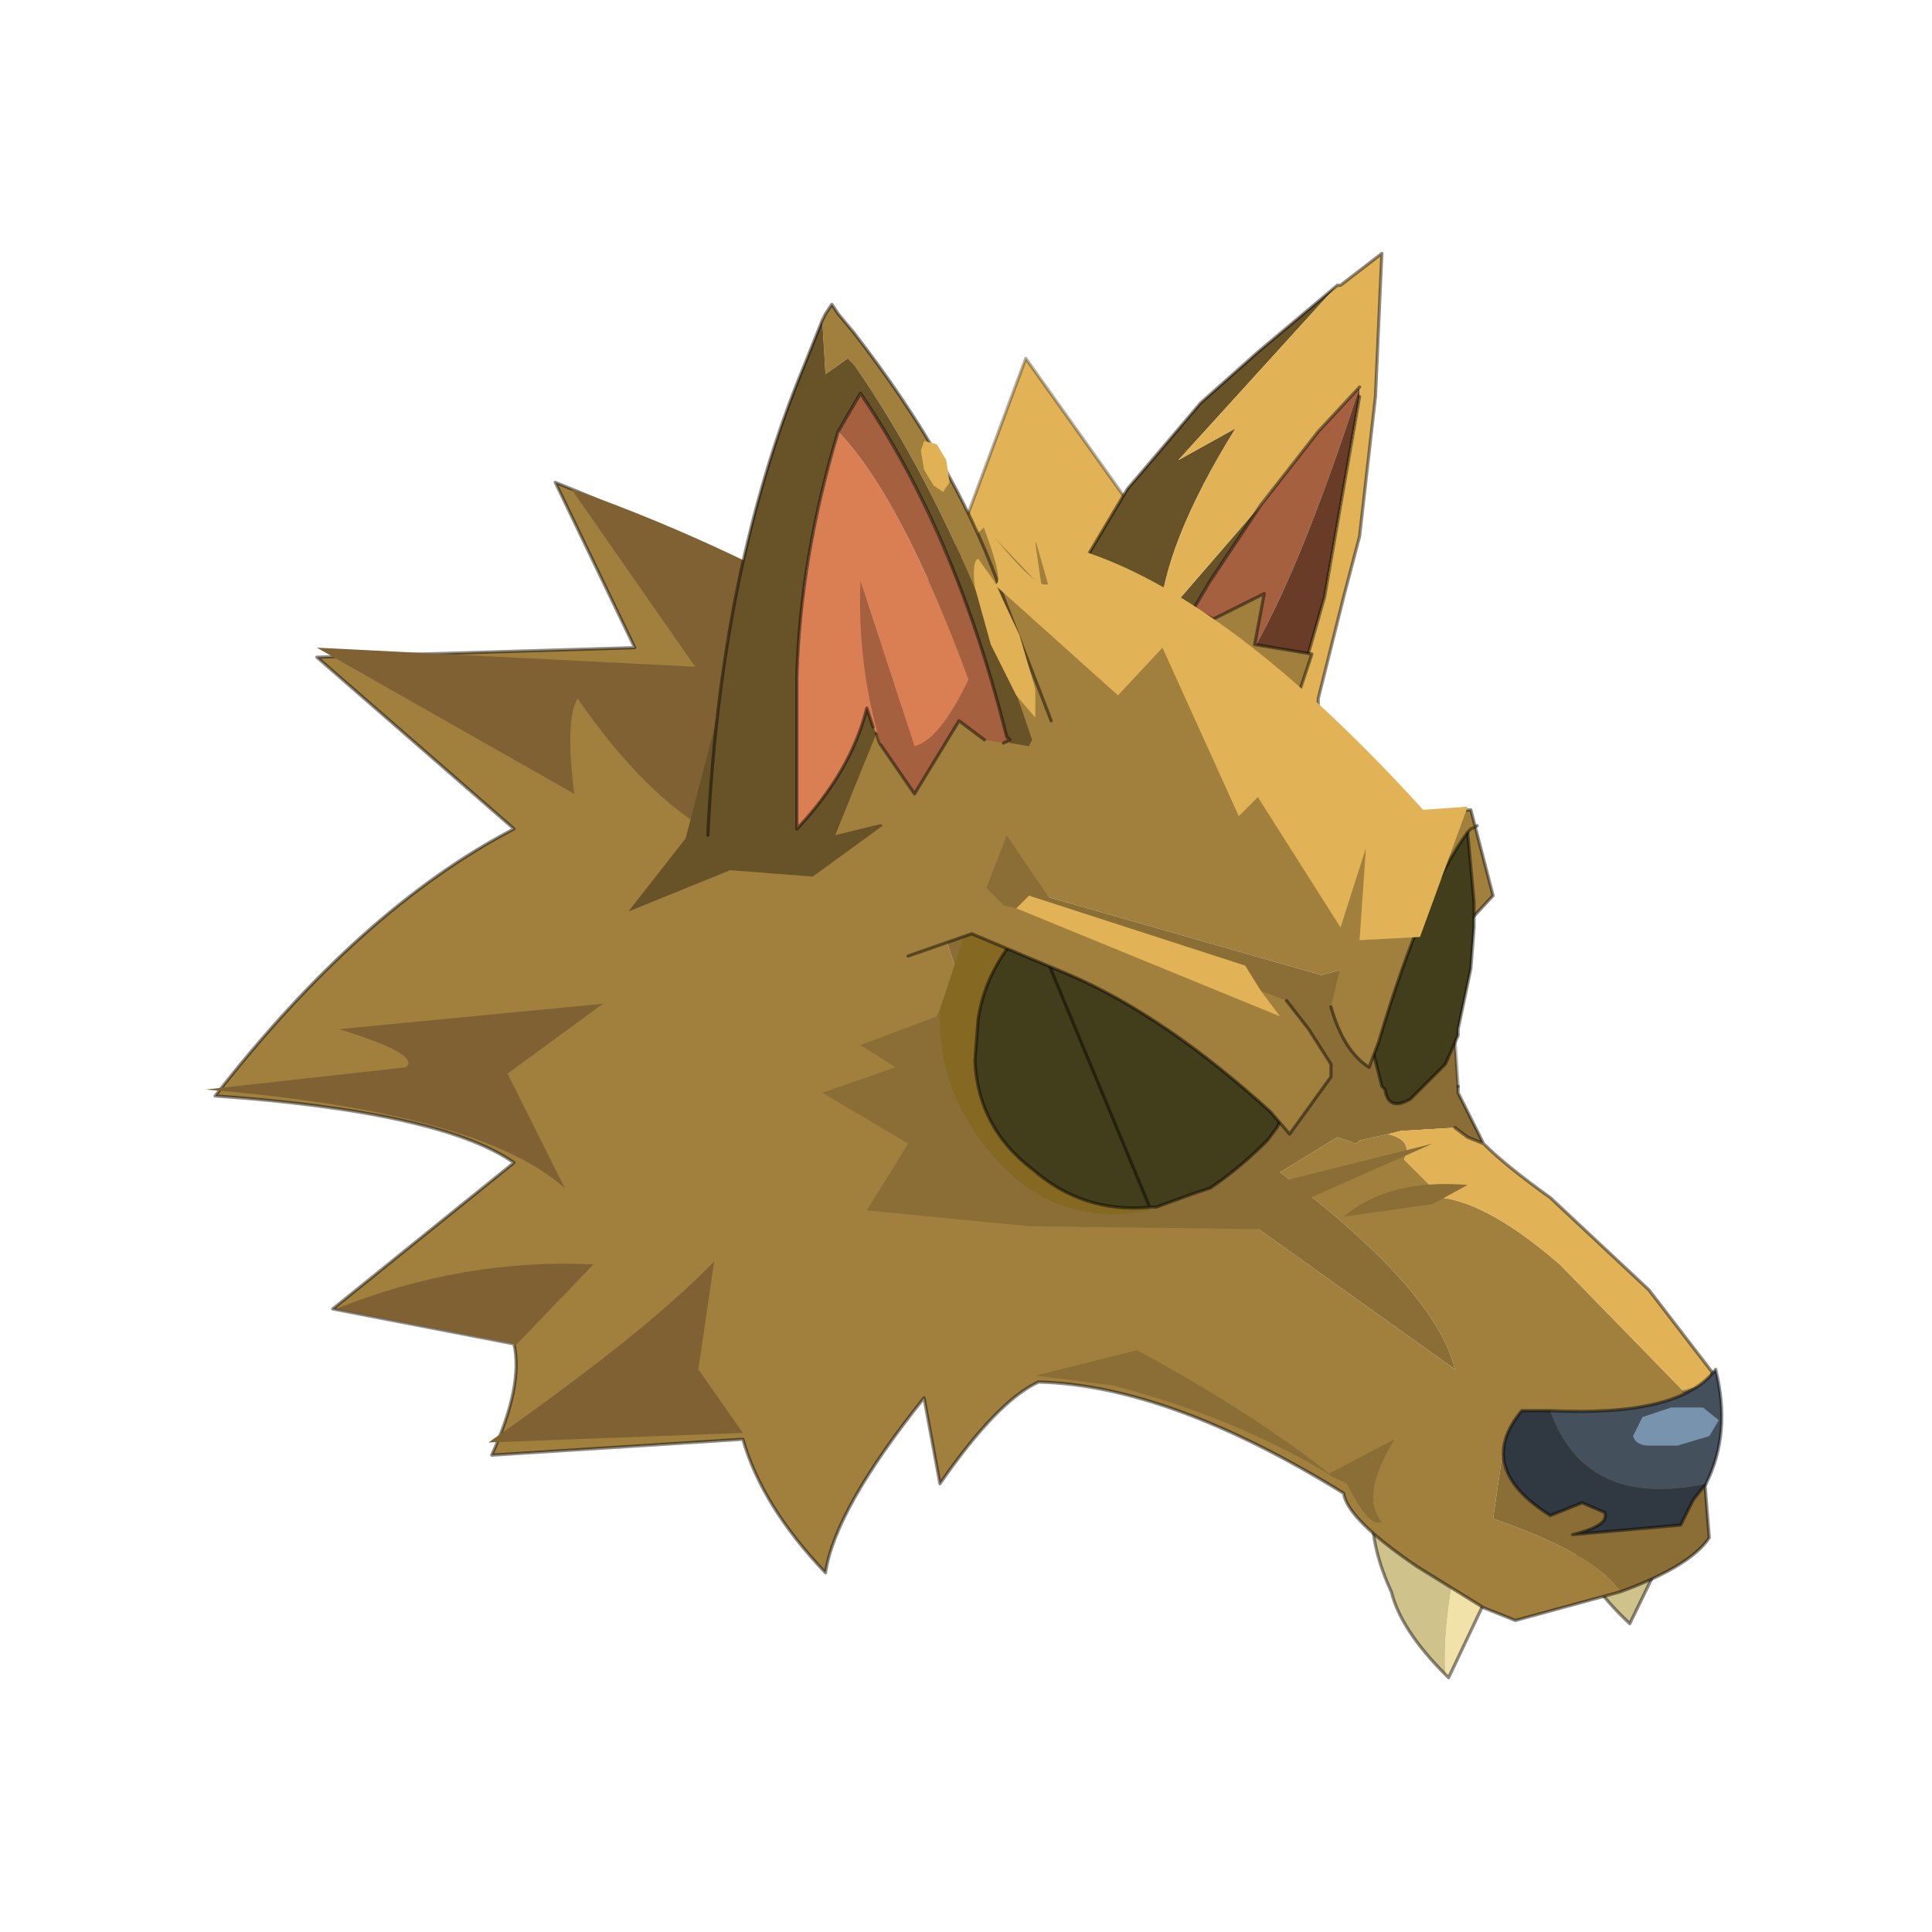 <?xml version="1.0" encoding="UTF-8" standalone="no"?>
<svg xmlns:xlink="http://www.w3.org/1999/xlink" height="440.0px" width="440.0px" xmlns="http://www.w3.org/2000/svg">
  <g transform="matrix(10.0, 0.0, 0.0, 10.0, 0.0, 0.0)">
    <use height="44.0" transform="matrix(0.909, 0.0, 0.0, 0.909, 2.0, 2.0)" width="44.0" xlink:href="#sprite0"/>
  </g>
  <defs>
    <g id="sprite0" transform="matrix(1.0, 0.0, 0.0, 1.0, 0.0, 0.0)">
      <use height="44.0" transform="matrix(1.0, 0.0, 0.0, 1.0, 0.0, 0.0)" width="44.0" xlink:href="#shape0"/>
      <use height="22.4" transform="matrix(1.593, 0.0, 0.0, 1.593, 2.95, 4.15)" width="23.85" xlink:href="#sprite1"/>
    </g>
    <g id="shape0" transform="matrix(1.0, 0.0, 0.0, 1.0, 0.0, 0.0)">
      <path d="M44.0 44.0 L0.0 44.0 0.0 0.0 44.0 0.0 44.0 44.0" fill="#43adca" fill-opacity="0.0" fill-rule="evenodd" stroke="none"/>
    </g>
    <g id="sprite1" transform="matrix(1.0, 0.0, 0.0, 1.0, 0.0, 0.0)">
      <use height="22.4" transform="matrix(1.0, 0.0, 0.0, 1.0, 0.0, 0.0)" width="23.85" xlink:href="#sprite2"/>
    </g>
    <g id="sprite2" transform="matrix(1.0, 0.0, 0.0, 1.0, 10.85, 23.7)">
      <use height="22.4" transform="matrix(1.0, 0.0, 0.0, 1.0, -10.85, -23.7)" width="23.85" xlink:href="#shape1"/>
    </g>
    <g id="shape1" transform="matrix(1.0, 0.0, 0.0, 1.0, 10.85, 23.7)">
      <path d="M0.75 -18.55 L2.05 -22.05 4.15 -19.1 3.2 -18.45 0.75 -18.55" fill="#e1b356" fill-rule="evenodd" stroke="none"/>
      <path d="M0.75 -18.55 L2.05 -22.05 4.15 -19.1 3.2 -18.45" fill="none" stroke="#000000" stroke-linecap="round" stroke-linejoin="round" stroke-opacity="0.302" stroke-width="0.05"/>
      <path d="M11.55 -2.15 Q10.85 -2.8 10.65 -3.45 10.35 -4.15 10.4 -4.65 L12.5 -4.1 11.55 -2.15" fill="#cfc28a" fill-rule="evenodd" stroke="none"/>
      <path d="M11.55 -2.15 L12.5 -4.1 10.4 -4.65 Q10.35 -4.15 10.65 -3.45 10.85 -2.8 11.55 -2.15 Z" fill="none" stroke="#000000" stroke-linecap="round" stroke-linejoin="round" stroke-opacity="0.451" stroke-width="0.05"/>
      <path d="M3.9 -16.65 L3.85 -16.65 3.85 -16.7 4.95 -18.55 5.75 -19.75 6.65 -20.9 7.3 -21.6 Q6.15 -18.05 5.25 -16.9 L5.3 -17.95 3.9 -16.65" fill="#a4603f" fill-rule="evenodd" stroke="none"/>
      <path d="M2.1 -17.25 L2.4 -17.9 3.65 -20.0 3.95 -20.35 4.8 -21.35 5.7 -22.15 6.95 -23.2 4.45 -20.45 5.35 -20.95 Q4.2 -19.1 4.15 -17.9 L5.75 -19.75 4.95 -18.55 3.85 -16.7 2.1 -17.25" fill="#685227" fill-rule="evenodd" stroke="none"/>
      <path d="M7.3 -21.6 L7.3 -21.45 6.75 -18.3 6.35 -16.9 6.35 -16.8 6.05 -17.0 5.8 -17.25 5.2 -16.55 5.25 -16.9 Q6.15 -18.05 7.3 -21.6" fill="#693c27" fill-rule="evenodd" stroke="none"/>
      <path d="M6.95 -23.2 L7.0 -23.2 7.65 -23.7 7.55 -21.45 7.3 -19.25 7.05 -18.3 6.65 -16.7 6.65 -16.65 6.65 -16.6 6.5 -16.45 6.5 -16.4 3.9 -16.65 5.3 -17.95 5.25 -16.9 5.2 -16.55 5.8 -17.25 6.05 -17.0 6.35 -16.8 6.35 -16.9 6.75 -18.3 7.3 -21.45 7.3 -21.6 6.65 -20.9 5.75 -19.75 4.15 -17.9 Q4.2 -19.1 5.35 -20.95 L4.45 -20.45 6.95 -23.2" fill="#e1b356" fill-rule="evenodd" stroke="none"/>
      <path d="M2.1 -17.25 L2.4 -17.9 3.65 -20.0 3.95 -20.35 4.8 -21.35 5.7 -22.15 6.95 -23.2 7.0 -23.2 7.65 -23.7 7.55 -21.45 7.3 -19.25 7.05 -18.3 6.65 -16.7 6.65 -16.65 6.65 -16.6 6.5 -16.45 M3.9 -16.65 L3.85 -16.65 3.85 -16.7 M5.25 -16.9 L5.2 -16.55 5.8 -17.25 6.05 -17.0 6.35 -16.8 6.35 -16.9 6.75 -18.3 7.3 -21.45 M5.75 -19.75 L4.95 -18.55 3.85 -16.7 M7.3 -21.6 L6.65 -20.9 5.75 -19.75 M3.9 -16.65 L5.3 -17.95 5.25 -16.9" fill="none" stroke="#000000" stroke-linecap="round" stroke-linejoin="round" stroke-opacity="0.451" stroke-width="0.05"/>
      <path d="M9.65 -3.3 L8.7 -1.3 8.65 -1.35 Q8.6 -2.2 8.9 -3.5 L9.65 -3.3" fill="#f0e2a8" fill-rule="evenodd" stroke="none"/>
      <path d="M8.9 -3.5 Q8.6 -2.2 8.65 -1.35 7.95 -2.05 7.8 -2.65 7.5 -3.3 7.5 -3.85 L8.9 -3.5" fill="#cfc28a" fill-rule="evenodd" stroke="none"/>
      <path d="M8.65 -1.35 L8.7 -1.3 9.65 -3.3 M8.65 -1.35 Q7.95 -2.05 7.8 -2.65 7.5 -3.3 7.5 -3.85" fill="none" stroke="#000000" stroke-linecap="round" stroke-linejoin="round" stroke-opacity="0.451" stroke-width="0.05"/>
      <path d="M3.25 -18.8 L2.2 -19.15 2.3 -18.45 1.4 -19.4 -0.5 -17.6 Q-2.6 -19.0 -5.35 -20.1 L-4.1 -17.5 -9.1 -17.35 -6.0 -14.65 Q-8.4 -13.4 -10.7 -10.45 -7.15 -10.2 -6.0 -9.4 L-8.85 -7.1 -6.0 -6.55 Q-5.85 -5.9 -6.35 -4.8 L-2.4 -5.05 Q-2.1 -4.0 -1.1 -2.95 -0.95 -3.95 0.45 -5.7 L0.7 -4.35 Q1.6 -5.65 2.25 -5.95 4.3 -5.9 7.05 -4.2 7.1 -3.8 8.2 -3.05 L9.25 -2.4 9.75 -2.2 11.4 -2.65 Q11.0 -3.25 9.4 -3.8 L9.55 -4.85 10.1 -4.2 12.7 -4.75 12.7 -4.8 12.7 -5.1 12.75 -5.45 12.8 -5.9 12.4 -5.8 10.45 -7.8 Q9.35 -8.75 8.6 -8.85 L8.0 -9.45 Q8.15 -9.75 7.75 -9.85 L7.3 -9.75 7.25 -9.7 6.95 -9.8 6.05 -9.25 Q8.5 -7.4 8.8 -6.15 L4.6 -9.15 4.55 -9.15 0.75 -9.55 Q1.3 -10.95 1.15 -11.85 L0.6 -13.5 1.8 -13.75 6.7 -12.35 8.75 -12.9 9.4 -13.6 9.05 -14.95 8.25 -14.9 7.45 -15.75 6.35 -16.8 6.55 -17.4 5.65 -17.55 5.8 -18.35 5.0 -17.95 3.25 -18.8" fill="#a1803e" fill-rule="evenodd" stroke="none"/>
      <path d="M11.4 -2.65 Q12.5 -3.05 12.8 -3.5 L12.7 -4.75 10.1 -4.2 9.55 -4.85 9.4 -3.8 Q11.0 -3.25 11.4 -2.65 M9.25 -9.7 L8.85 -10.5 8.85 -10.6 8.7 -12.8 8.75 -12.9 6.7 -12.35 1.8 -13.75 0.6 -13.5 1.15 -11.85 Q1.3 -10.95 0.75 -9.55 L4.55 -9.15 4.6 -9.15 8.8 -6.15 Q8.5 -7.4 6.05 -9.25 L6.95 -9.8 7.25 -9.7 7.3 -9.75 7.75 -9.85 7.95 -9.9 8.8 -9.95 9.0 -9.8 9.25 -9.7" fill="#8b6e35" fill-rule="evenodd" stroke="none"/>
      <path d="M12.8 -5.9 L12.85 -6.1 11.85 -7.4 10.3 -8.85 Q9.6 -9.35 9.25 -9.7 L9.0 -9.8 8.8 -9.95 7.95 -9.9 7.75 -9.85 Q8.15 -9.75 8.0 -9.45 L8.6 -8.85 Q9.35 -8.75 10.45 -7.8 L12.4 -5.8 12.8 -5.9" fill="#e1b356" fill-rule="evenodd" stroke="none"/>
      <path d="M-0.5 -17.6 Q-2.6 -19.0 -5.35 -20.1 L-4.1 -17.5 -9.1 -17.35 -6.0 -14.65 Q-8.4 -13.4 -10.7 -10.45 -7.15 -10.2 -6.0 -9.4 L-8.85 -7.1 -6.0 -6.55 Q-5.85 -5.9 -6.35 -4.8 L-2.4 -5.05 Q-2.1 -4.0 -1.1 -2.95 -0.95 -3.95 0.45 -5.7 L0.7 -4.35 Q1.6 -5.65 2.25 -5.95 4.3 -5.9 7.05 -4.2 7.1 -3.8 8.2 -3.05 L9.25 -2.4 9.75 -2.2 11.4 -2.65 Q12.5 -3.05 12.8 -3.5 L12.7 -4.75 M12.7 -4.8 L12.7 -5.1 12.75 -5.45 12.8 -5.9 12.85 -6.1 11.85 -7.4 10.3 -8.85 Q9.6 -9.35 9.25 -9.7 L8.85 -10.5 8.85 -10.6 M8.7 -12.8 L8.75 -12.9 9.4 -13.6 9.05 -14.95 8.25 -14.9 7.45 -15.75 6.35 -16.8 6.55 -17.4 5.65 -17.55 5.8 -18.35 5.0 -17.95 3.25 -18.8 M8.8 -9.95 L9.0 -9.8 9.25 -9.7" fill="none" stroke="#000000" stroke-linecap="round" stroke-linejoin="round" stroke-opacity="0.451" stroke-width="0.05"/>
      <path d="M4.6 -9.15 L4.55 -9.15 M12.8 -5.9 L12.4 -5.8" fill="none" stroke="#000000" stroke-linecap="round" stroke-linejoin="round" stroke-opacity="0.29" stroke-width="0.05"/>
      <path d="M8.85 -10.6 L8.7 -12.8" fill="none" stroke="#000000" stroke-linecap="round" stroke-linejoin="round" stroke-opacity="0.302" stroke-width="0.05"/>
      <path d="M10.3 -5.5 Q12.35 -5.4 12.9 -6.15 13.15 -5.15 12.75 -4.35 10.85 -3.95 10.3 -5.5" fill="#44505c" fill-rule="evenodd" stroke="none"/>
      <path d="M10.3 -5.5 Q10.85 -3.95 12.75 -4.35 L12.55 -4.1 12.35 -3.7 10.65 -3.55 Q11.25 -3.7 11.15 -3.9 L10.8 -4.05 10.3 -3.85 Q9.1 -4.6 9.85 -5.5 L10.3 -5.5" fill="#303841" fill-rule="evenodd" stroke="none"/>
      <path d="M12.75 -4.35 Q13.15 -5.15 12.9 -6.15 12.35 -5.4 10.3 -5.5 M12.75 -4.35 L12.55 -4.1 12.35 -3.7 10.65 -3.55 Q11.25 -3.7 11.15 -3.9 L10.8 -4.05 10.3 -3.85 Q9.1 -4.6 9.85 -5.5 L10.3 -5.5" fill="none" stroke="#000000" stroke-linecap="round" stroke-linejoin="round" stroke-opacity="0.451" stroke-width="0.05"/>
      <path d="M11.85 -4.95 L12.3 -4.95 12.8 -5.1 12.95 -5.35 12.7 -5.55 12.2 -5.55 11.75 -5.4 11.6 -5.1 Q11.65 -4.95 11.85 -4.95" fill="#7893ad" fill-rule="evenodd" stroke="none"/>
      <path d="M6.3 -8.75 L6.05 -9.1 8.45 -9.7 6.3 -8.75" fill="#8b6e35" fill-rule="evenodd" stroke="none"/>
      <path d="M9.0 -9.05 L8.45 -8.75 7.05 -8.55 Q7.75 -9.15 9.0 -9.05" fill="#8b6e35" fill-rule="evenodd" stroke="none"/>
      <path d="M0.65 -11.7 L-0.55 -11.25 0.0 -10.9 -1.15 -10.5 0.2 -9.7 -0.45 -8.65 2.1 -8.4 6.2 -8.35 Q4.35 -9.45 5.35 -10.4 5.4 -11.0 4.35 -12.7 L3.75 -11.6 1.75 -14.55 0.65 -11.7" fill="#8b6e35" fill-rule="evenodd" stroke="none"/>
      <path d="M-5.0 -16.7 Q-5.2 -16.35 -5.05 -15.2 L-9.1 -17.5 -3.15 -17.2 -5.1 -20.0 Q-2.95 -19.25 -0.7 -18.0 L-1.0 -14.45 -2.5 -14.4 Q-3.75 -14.9 -5.0 -16.7" fill="#806133" fill-rule="evenodd" stroke="none"/>
      <path d="M-2.7 -16.8 L-0.2 -14.7 -1.3 -13.9 -2.6 -14.0 -4.2 -13.35 -3.3 -14.5 -2.7 -16.8" fill="#685227" fill-rule="evenodd" stroke="none"/>
      <path d="M-0.25 -16.0 L-0.3 -16.15 -0.35 -16.25 -0.45 -16.55 Q-0.7 -15.55 -1.55 -14.65 L-1.55 -17.05 Q-1.5 -18.9 -0.9 -20.9 0.1 -19.85 1.15 -17.0 0.7 -16.05 0.3 -15.95 L-0.25 -16.0" fill="#d97f53" fill-rule="evenodd" stroke="none"/>
      <path d="M-1.15 -22.65 L-1.1 -22.75 -1.0 -22.9 -0.9 -22.75 -0.65 -22.45 Q0.9 -20.45 1.6 -18.55 L2.45 -16.35 2.2 -16.05 2.15 -16.05 Q0.95 -19.65 -0.65 -21.95 L-0.75 -22.05 -1.1 -21.8 -1.15 -22.65 M2.1 -15.95 L1.95 -15.75 1.7 -15.2 -0.95 -14.55 -0.3 -16.15 -0.25 -16.0 0.3 -15.2 1.0 -16.35 1.4 -16.05 1.7 -16.0 1.8 -16.0 2.1 -15.95" fill="#a1803e" fill-rule="evenodd" stroke="none"/>
      <path d="M-0.9 -20.9 L-0.55 -21.5 Q0.95 -19.3 1.75 -16.1 L1.8 -16.05 1.7 -16.0 1.4 -16.05 1.0 -16.35 0.3 -15.2 -0.25 -16.0 0.3 -15.95 Q0.7 -16.05 1.15 -17.0 0.1 -19.85 -0.9 -20.9" fill="#a4603f" fill-rule="evenodd" stroke="none"/>
      <path d="M1.8 -16.05 L1.8 -16.0 1.7 -16.0 1.8 -16.05" fill="#8b6e35" fill-rule="evenodd" stroke="none"/>
      <path d="M2.15 -16.05 L2.1 -15.95 1.8 -16.0 1.8 -16.05 1.75 -16.1 Q0.95 -19.3 -0.55 -21.5 L-0.9 -20.9 Q-1.5 -18.9 -1.55 -17.05 L-1.55 -14.65 Q-0.7 -15.55 -0.45 -16.55 L-0.35 -16.25 -0.3 -16.15 -0.95 -14.55 -1.25 -14.45 Q-1.85 -13.85 -2.1 -14.0 L-2.95 -14.55 Q-2.75 -18.75 -1.45 -21.9 L-1.15 -22.65 -1.1 -21.8 -0.75 -22.05 -0.65 -21.95 Q0.95 -19.65 2.15 -16.05" fill="#685227" fill-rule="evenodd" stroke="none"/>
      <path d="M-1.15 -22.65 L-1.1 -22.75 -1.0 -22.9 -0.9 -22.75 -0.65 -22.45 Q0.9 -20.45 1.6 -18.55 L2.45 -16.35 M-2.95 -14.55 Q-2.75 -18.75 -1.45 -21.9 L-1.15 -22.65 M-0.9 -20.9 L-0.55 -21.5 Q0.95 -19.3 1.75 -16.1 L1.8 -16.05 M1.4 -16.05 L1.0 -16.35 0.3 -15.2 -0.25 -16.0 -0.3 -16.15 M-0.9 -20.9 Q-1.5 -18.9 -1.55 -17.05 L-1.55 -14.65 Q-0.7 -15.55 -0.45 -16.55 L-0.35 -16.25 M1.7 -16.0 L1.8 -16.05" fill="none" stroke="#000000" stroke-linecap="round" stroke-linejoin="round" stroke-opacity="0.451" stroke-width="0.05"/>
      <path d="M1.95 -17.7 L2.2 -16.85 2.2 -16.4 1.9 -16.75 1.5 -17.55 1.25 -18.45 Q1.2 -18.85 1.3 -18.9 L1.55 -18.55 1.95 -17.7" fill="#e0b255" fill-rule="evenodd" stroke="none"/>
      <path d="M0.85 -20.1 L0.75 -19.95 0.6 -20.05 0.45 -20.3 0.4 -20.6 0.45 -20.75 0.65 -20.7 0.8 -20.45 0.85 -20.1" fill="#e0b255" fill-rule="evenodd" stroke="none"/>
      <path d="M-0.25 -16.05 Q-0.6 -17.25 -0.55 -18.55 L0.35 -15.8 Q0.35 -15.35 -0.25 -16.05" fill="#a4603f" fill-rule="evenodd" stroke="none"/>
      <path d="M9.0 -14.6 L8.9 -14.6 8.9 -14.55 8.85 -14.5 Q8.25 -13.5 7.5 -11.2 L7.65 -10.6 7.7 -10.55 Q7.75 -10.2 8.1 -10.4 L8.65 -10.95 8.85 -11.4 8.85 -11.5 9.05 -12.45 9.1 -13.1 9.1 -13.45 9.1 -13.5 9.0 -14.6" fill="#423e1c" fill-rule="evenodd" stroke="none"/>
      <path d="M7.5 -11.2 L7.65 -10.6 7.7 -10.55 Q7.75 -10.2 8.1 -10.4 L8.65 -10.95 8.85 -11.4 8.85 -11.5 9.05 -12.45 9.1 -13.1 9.1 -13.45 9.1 -13.5 9.0 -14.6" fill="none" stroke="#000000" stroke-linecap="round" stroke-linejoin="round" stroke-opacity="0.451" stroke-width="0.05"/>
      <path d="M9.15 -14.7 L9.05 -14.7 9.05 -14.65 9.15 -14.7" fill="#b28b2c" fill-rule="evenodd" stroke="none"/>
      <path d="M9.05 -14.65 L9.05 -14.7 7.95 -14.85 Q7.4 -14.25 6.85 -11.85 7.05 -11.15 7.45 -10.9 L7.6 -11.3 Q8.3 -13.65 9.0 -14.6 L9.05 -14.65" fill="#a1803e" fill-rule="evenodd" stroke="none"/>
      <path d="M9.15 -14.7 L9.05 -14.65 M6.85 -11.85 Q7.05 -11.15 7.45 -10.9 L7.6 -11.3 Q8.3 -13.65 9.0 -14.6 L9.05 -14.65" fill="none" stroke="#000000" stroke-linecap="round" stroke-linejoin="round" stroke-opacity="0.451" stroke-width="0.05"/>
      <path d="M2.15 -13.15 L1.9 -13.15 1.2 -13.35 0.7 -11.8 Q0.65 -10.55 1.5 -9.55 2.5 -8.35 4.0 -8.65 L4.0 -8.7 Q2.95 -8.6 2.15 -9.3 1.3 -9.95 1.25 -11.0 L1.3 -11.65 Q1.4 -12.35 1.9 -12.95 L2.15 -13.15" fill="#856821" fill-rule="evenodd" stroke="none"/>
      <path d="M4.0 -8.7 L4.1 -8.7 4.65 -8.9 4.95 -9.0 Q5.4 -9.3 5.85 -9.75 L6.0 -9.95 6.15 -10.25 5.95 -10.45 Q4.5 -11.85 2.15 -13.15 L1.9 -12.95 Q1.4 -12.35 1.3 -11.65 L1.25 -11.0 Q1.3 -9.95 2.15 -9.3 2.95 -8.6 4.0 -8.7" fill="#423e1c" fill-rule="evenodd" stroke="none"/>
      <path d="M4.0 -8.7 L4.1 -8.7 4.65 -8.9 4.95 -9.0 Q5.4 -9.3 5.85 -9.75 L6.0 -9.95 6.15 -10.25 M2.15 -13.15 L1.9 -12.95 Q1.4 -12.35 1.3 -11.65 L1.25 -11.0 Q1.3 -9.95 2.15 -9.3 2.95 -8.6 4.0 -8.7 Z" fill="none" stroke="#000000" stroke-linecap="round" stroke-linejoin="round" stroke-opacity="0.451" stroke-width="0.05"/>
      <path d="M1.9 -13.4 L6.05 -11.7 5.75 -12.1 6.15 -11.95 6.5 -11.5 6.85 -10.95 6.85 -10.75 6.2 -9.85 5.9 -10.2 Q4.25 -11.7 2.75 -12.35 L1.2 -13.0 0.2 -12.65 0.4 -13.55 1.2 -13.95 1.7 -13.45 1.9 -13.4" fill="#a1803e" fill-rule="evenodd" stroke="none"/>
      <path d="M5.75 -12.1 L6.05 -11.7 1.9 -13.4 2.1 -13.6 5.5 -12.5 5.75 -12.1" fill="#e1b356" fill-rule="evenodd" stroke="none"/>
      <path d="M0.2 -12.65 L1.2 -13.0 2.75 -12.35 Q4.25 -11.7 5.9 -10.2 L6.2 -9.85 6.85 -10.75 6.85 -10.95 6.5 -11.5 6.15 -11.95" fill="none" stroke="#000000" stroke-linecap="round" stroke-linejoin="round" stroke-opacity="0.451" stroke-width="0.05"/>
      <path d="M-7.7 -10.9 Q-7.45 -11.1 -8.75 -11.5 L-4.6 -11.9 -6.1 -10.8 -5.2 -9.0 Q-6.55 -10.2 -10.85 -10.55 L-7.7 -10.9" fill="#806133" fill-rule="evenodd" stroke="none"/>
      <path d="M-2.4 -5.15 L-6.4 -5.0 Q-3.9 -6.75 -2.85 -7.85 L-3.1 -6.15 -2.4 -5.15" fill="#806133" fill-rule="evenodd" stroke="none"/>
      <path d="M2.2 -19.2 Q4.8 -18.8 8.3 -14.95 L9.0 -15.0 8.25 -12.95 7.3 -12.9 7.4 -14.35 7.0 -13.1 5.7 -15.15 5.4 -14.85 4.2 -17.5 3.5 -16.75 1.55 -18.5 Q1.75 -18.45 1.35 -19.5 2.2 -18.4 2.4 -18.5 L2.2 -19.2" fill="#e1b356" fill-rule="evenodd" stroke="none"/>
      <path d="M-6.0 -6.5 L-6.0 -6.55 -8.8 -7.1 Q-6.8 -7.9 -4.75 -7.8 L-6.0 -6.5" fill="#806133" fill-rule="evenodd" stroke="none"/>
      <path d="M6.8 -4.5 L7.85 -5.05 Q7.3 -4.15 7.65 -3.75 7.45 -3.65 7.1 -4.35 L6.8 -4.5" fill="#8b6e35" fill-rule="evenodd" stroke="none"/>
      <path d="M6.9 -4.45 Q5.35 -5.4 3.4 -5.9 L2.2 -6.05 3.8 -6.45 Q5.65 -5.45 6.9 -4.45" fill="#8b6e35" fill-rule="evenodd" stroke="none"/>
    </g>
  </defs>
</svg>
